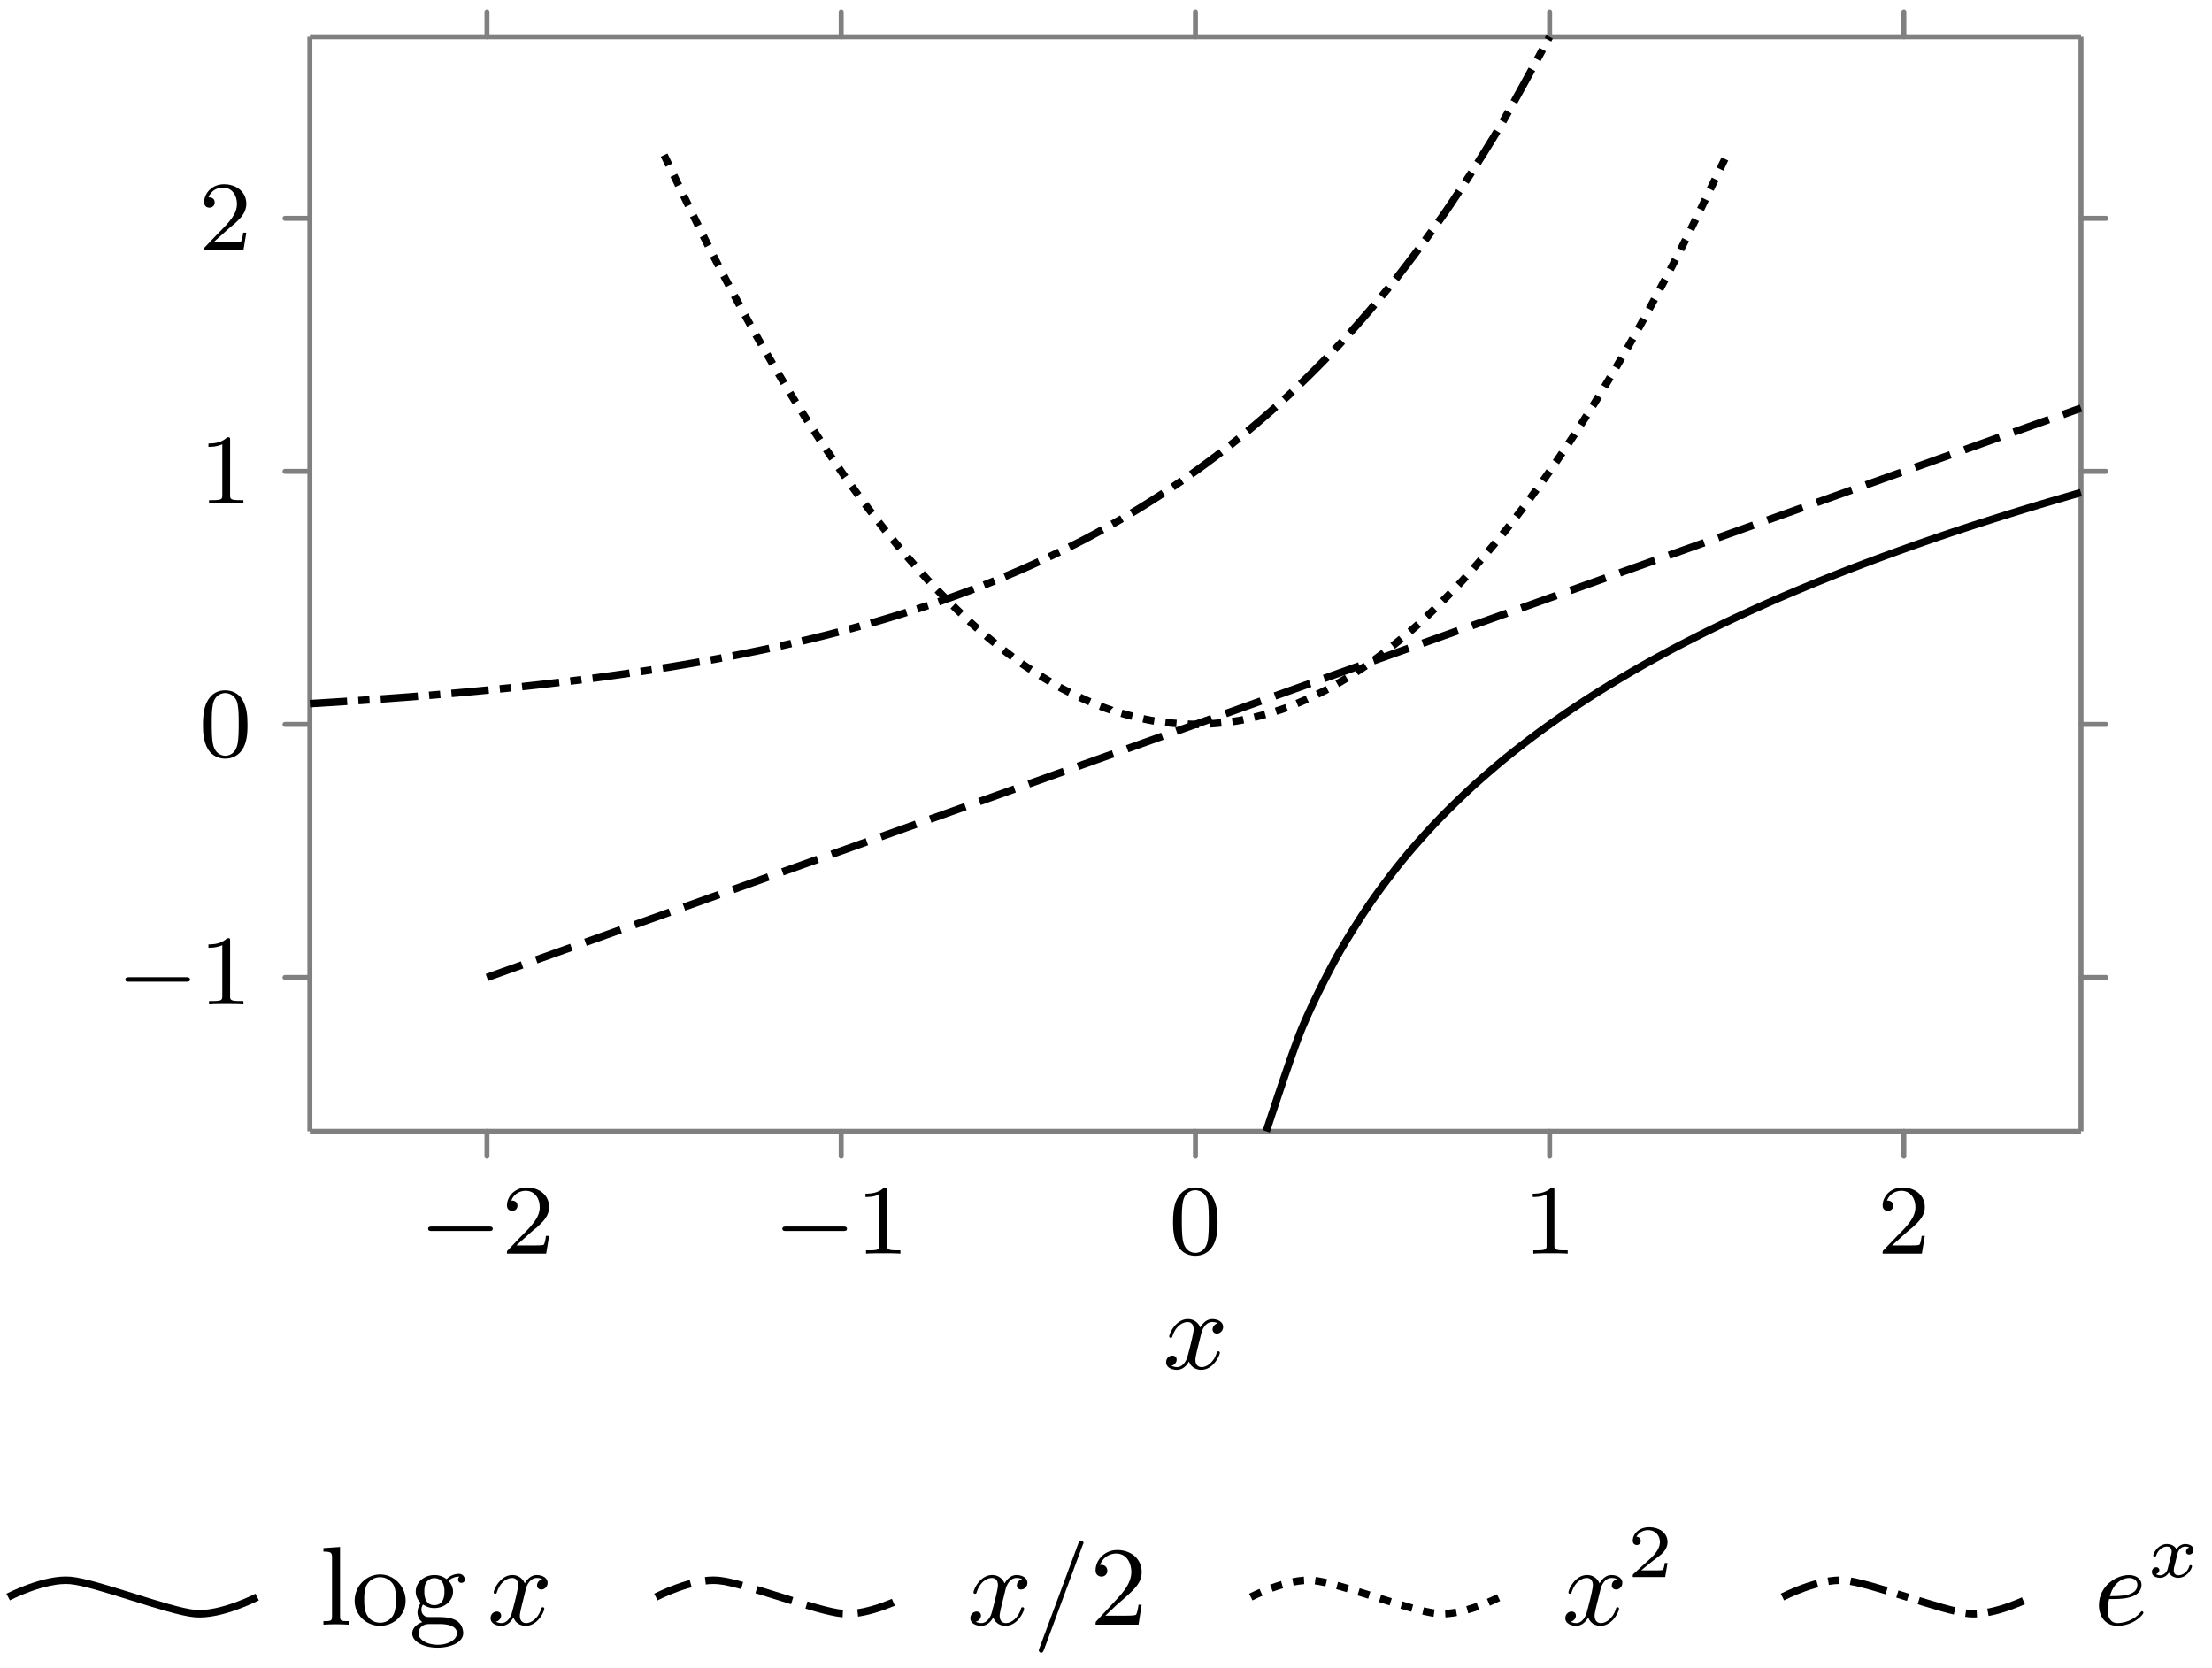 <svg xmlns="http://www.w3.org/2000/svg" xmlns:xlink="http://www.w3.org/1999/xlink" width="236.019" height="177.988" viewBox="0 0 177.014 133.491" version="1.2"><defs><symbol overflow="visible" id="a"><path style="stroke:none" d="M5.563-1.813c.14 0 .312 0 .312-.171 0-.188-.172-.188-.313-.188H1c-.125 0-.297 0-.297.188 0 .171.172.171.297.171Zm0 0"/></symbol><symbol overflow="visible" id="b"><path style="stroke:none" d="M2.25-1.625c.125-.125.453-.39.594-.5.484-.453.953-.89.953-1.61 0-.953-.797-1.562-1.781-1.562-.97 0-1.594.719-1.594 1.438 0 .39.312.437.422.437.172 0 .422-.11.422-.422 0-.406-.407-.406-.5-.406.234-.594.765-.781 1.156-.781.734 0 1.125.625 1.125 1.297 0 .828-.578 1.437-1.531 2.39l-1 1.047C.422-.219.422-.203.422 0h3.14l.235-1.422h-.25c-.016.156-.078.547-.172.703-.047.063-.656.063-.781.063H1.172Zm0 0"/></symbol><symbol overflow="visible" id="c"><path style="stroke:none" d="M2.5-5.078c0-.219-.016-.219-.234-.219-.329.313-.75.5-1.5.5v.266c.218 0 .64 0 1.109-.203v4.078c0 .297-.031.39-.781.39H.812V0c.329-.031 1.016-.031 1.375-.031.36 0 1.047 0 1.376.031v-.266H3.28c-.75 0-.781-.093-.781-.39Zm0 0"/></symbol><symbol overflow="visible" id="d"><path style="stroke:none" d="M3.89-2.547c0-.844-.078-1.36-.343-1.875-.344-.703-1-.875-1.438-.875-1 0-1.375.75-1.484.969C.344-3.75.328-2.953.328-2.547c0 .531.016 1.328.406 1.969.36.594.954.75 1.375.75.391 0 1.063-.125 1.47-.906.296-.579.312-1.297.312-1.813ZM2.11-.062c-.266 0-.813-.126-.985-.954-.094-.453-.094-1.203-.094-1.625 0-.546 0-1.109.094-1.546.172-.813.781-.891.984-.891.266 0 .829.14.985.86.094.437.094 1.046.094 1.577 0 .47 0 1.188-.094 1.641-.172.828-.719.938-.985.938Zm0 0"/></symbol><symbol overflow="visible" id="e"><path style="stroke:none" d="M4.406-3.625a.504.504 0 0 0-.422.484c0 .172.125.329.344.329.25 0 .5-.22.5-.532 0-.422-.453-.625-.875-.625-.531 0-.844.485-.953.672a1.042 1.042 0 0 0-1-.672c-.953 0-1.484 1.156-1.484 1.39 0 .079.062.11.125.11.078 0 .109-.047.125-.11.28-.89.875-1.155 1.218-1.155.266 0 .485.171.485.593 0 .313-.375 1.75-.5 2.188-.063.265-.344.828-.828.828-.188 0-.375-.063-.454-.11.235-.046.422-.265.422-.484 0-.234-.171-.328-.343-.328-.266 0-.5.219-.5.531 0 .438.484.61.859.61.531 0 .828-.422.969-.672.219.594.75.672.984.672.969 0 1.485-1.157 1.485-1.375 0-.047-.032-.11-.11-.11-.11 0-.11.032-.156.172-.203.64-.719 1.094-1.188 1.094-.25 0-.5-.156-.5-.594 0-.203.125-.687.204-1.031.046-.156.28-1.125.296-1.188.11-.328.375-.796.844-.796.156 0 .328.015.453.109Zm0 0"/></symbol><symbol overflow="visible" id="j"><path style="stroke:none" d="M4.031-6.375c.063-.125.063-.14.063-.156 0-.11-.094-.203-.188-.203-.125 0-.172.078-.172.093L.563 1.891c-.047.125-.047.14-.047.156 0 .11.078.203.187.203.094 0 .156-.047.219-.219Zm0 0"/></symbol><symbol overflow="visible" id="o"><path style="stroke:none" d="M1.234-2.047c.547 0 1.125 0 1.594-.125.844-.203 1-.703 1-1.015 0-.5-.469-.782-1-.782-1.047 0-2.406.89-2.406 2.422 0 .86.5 1.64 1.469 1.64 1.343 0 2.093-.921 2.093-1.046 0-.047-.062-.125-.125-.125-.03 0-.046.016-.125.11-.546.655-1.359.843-1.828.843-.625 0-.797-.594-.797-1.047 0-.016 0-.328.125-.875Zm.063-.234c.39-1.406 1.39-1.453 1.531-1.453.297 0 .672.14.672.546 0 .907-1.36.907-2.203.907Zm0 0"/></symbol><symbol overflow="visible" id="f"><path style="stroke:none" d="m1.656-6.219-1.328.094v.281c.61 0 .688.063.688.5v4.657c0 .406-.094.406-.688.406V0c.422-.016.594-.031 1-.031.422 0 .578.015 1.016.031v-.281c-.594 0-.688 0-.688-.406Zm0 0"/></symbol><symbol overflow="visible" id="g"><path style="stroke:none" d="M4.344-1.906c0-1.172-.938-2.11-2.032-2.11-1.14 0-2.046.954-2.046 2.11 0 1.11.921 2 2.03 2 1.142 0 2.048-.906 2.048-2ZM2.312-.156c-.453 0-.828-.219-1.03-.563-.235-.39-.25-.86-.25-1.265 0-.344 0-.844.218-1.22a1.222 1.222 0 0 1 1.047-.593c.515 0 .875.297 1.062.594.204.375.204.828.204 1.219 0 .328 0 .843-.22 1.234a1.18 1.18 0 0 1-1.03.594Zm0 0"/></symbol><symbol overflow="visible" id="h"><path style="stroke:none" d="M1.125-1.61c.219.141.5.282.906.282.86 0 1.5-.61 1.5-1.313 0-.437-.25-.75-.36-.875.36-.328.782-.328.876-.328-.031.031-.11.078-.11.235 0 .109.063.265.266.265.125 0 .266-.078.266-.265a.457.457 0 0 0-.485-.454c-.25 0-.656.094-.968.422a1.541 1.541 0 0 0-.97-.328c-.858 0-1.5.61-1.5 1.328 0 .454.266.782.407.907a1.262 1.262 0 0 0-.265.75c0 .296.14.625.39.78C.625-.046.266.282.266.704c0 .64.875 1.14 2.03 1.14 1.11 0 2.048-.468 2.048-1.155 0-.375-.172-.766-.5-.985-.5-.312-1.031-.312-1.875-.312-.188 0-.469 0-.547-.016C1.172-.688 1-.922 1-1.203c0-.156.047-.281.125-.406Zm.906.048c-.797 0-.797-.891-.797-1.079 0-.25.016-.546.172-.765a.792.792 0 0 1 .625-.313c.813 0 .813.86.813 1.078 0 .204 0 1.079-.813 1.079Zm.422 1.515c.281 0 1.39.016 1.39.735 0 .515-.702.921-1.53.921-.891 0-1.547-.421-1.547-.921 0-.141.093-.735.859-.735Zm0 0"/></symbol><symbol overflow="visible" id="k"><path style="stroke:none" d="M4.14-1.594h-.25c-.015.125-.093.657-.203.797-.062.078-.671.078-.859.078H1.234l.891-.844c1.469-1.265 2.016-1.75 2.016-2.656 0-1.031-.844-1.75-1.954-1.75-1.03 0-1.734.813-1.734 1.625 0 .453.39.5.469.5.203 0 .469-.14.469-.469a.451.451 0 0 0-.47-.468c-.046 0-.062 0-.109.015.22-.64.797-.921 1.282-.921.906 0 1.219.843 1.219 1.468 0 .907-.688 1.657-1.11 2.125L.563-.328c-.11.11-.11.125-.11.328h3.438Zm0 0"/></symbol><symbol overflow="visible" id="m"><path style="stroke:none" d="M3.219-1.125H3c-.016.094-.078.484-.156.547-.047.047-.531.047-.625.047h-1.11l.766-.625c.203-.172.734-.547.922-.735.172-.171.422-.484.422-.906 0-.75-.672-1.187-1.485-1.187-.765 0-1.296.515-1.296 1.078 0 .297.25.344.312.344a.32.32 0 0 0 .328-.329c0-.125-.078-.328-.344-.328.141-.297.5-.531.922-.531.625 0 .953.469.953.953 0 .422-.28.86-.687 1.25L.5-.25C.437-.187.437-.187.437 0h2.594Zm0 0"/></symbol><symbol overflow="visible" id="p"><path style="stroke:none" d="M3.375-2.36a.339.339 0 0 0-.266.329c0 .187.157.234.235.234.187 0 .36-.14.36-.375 0-.328-.36-.469-.657-.469-.406 0-.64.313-.703.422-.078-.156-.313-.422-.766-.422-.687 0-1.094.72-1.094.922 0 .032.032.078.11.078.094 0 .11-.03.125-.078.156-.484.562-.718.844-.718.296 0 .39.187.39.39 0 .063 0 .125-.047.313-.14.546-.265 1.093-.297 1.171-.093.22-.312.422-.562.422-.031 0-.203 0-.344-.093C.938-.312.97-.5.97-.547c0-.156-.125-.234-.25-.234-.156 0-.344.125-.344.375 0 .344.375.469.656.469.344 0 .594-.235.703-.422.125.25.407.421.75.421.704 0 1.094-.734 1.094-.921 0-.016 0-.094-.11-.094-.077 0-.093.047-.109.11-.171.515-.593.702-.859.702-.219 0-.375-.125-.375-.375 0-.125.016-.25.078-.453l.188-.781c.062-.234.093-.344.218-.484a.574.574 0 0 1 .422-.204c.031 0 .203 0 .344.079Zm0 0"/></symbol><clipPath id="i"><path d="M0 117h30v16.238H0Zm0 0"/></clipPath><clipPath id="l"><path d="M44 117h37v16.238H44Zm0 0"/></clipPath><clipPath id="n"><path d="M91 117h38v16.238H91Zm0 0"/></clipPath><clipPath id="q"><path d="M134 117h38v16.238h-38Zm0 0"/></clipPath></defs><path style="fill:none;stroke-width:.399;stroke-linecap:round;stroke-linejoin:miter;stroke:gray;stroke-opacity:1;stroke-miterlimit:10" d="M14.172-1.991V.001M42.52-1.991V.001M70.867-1.991V.001M99.21-1.991V.001M127.558-1.991V.001M14.172 87.591v1.992M42.52 87.591v1.992M70.867 87.591v1.992M99.21 87.591v1.992M127.558 87.591v1.992M-1.992 12.314H0M-1.992 32.564H0M-1.992 52.81H0M-1.992 73.056H0M141.734 12.314h1.992M141.734 32.564h1.992M141.734 52.81h1.992M141.734 73.056h1.992" transform="matrix(1 0 0 -1 24.797 90.528)"/><path style="fill:none;stroke-width:.399;stroke-linecap:butt;stroke-linejoin:miter;stroke:gray;stroke-opacity:1;stroke-miterlimit:10" d="M0 .001h141.734M0 87.591h141.734M0 .001v87.59M141.734.001v87.59" transform="matrix(1 0 0 -1 24.797 90.528)"/><path style="fill:none;stroke-width:.598;stroke-linecap:butt;stroke-linejoin:miter;stroke:#000;stroke-opacity:1;stroke-dasharray:2.989,.897,.897,.897;stroke-miterlimit:10" d="M0 34.224s2.988.183 4.133.262c1.148.078 2.988.21 4.132.3 1.149.09 2.989.246 4.137.352 1.145.101 2.985.281 4.133.402 1.148.121 2.984.328 4.133.469a209.697 209.697 0 0 1 8.27 1.168c1.144.187 2.984.504 4.132.723 1.145.214 2.985.586 4.133.836 1.148.253 2.988.68 4.133.972 1.148.29 2.988.785 4.133 1.121a129.3 129.3 0 0 1 4.136 1.297c1.145.39 2.985 1.055 4.133 1.504 1.149.45 2.985 1.219 4.133 1.738a93.23 93.23 0 0 1 4.133 2.008 89.728 89.728 0 0 1 4.133 2.328 88.566 88.566 0 0 1 4.136 2.692 88.583 88.583 0 0 1 4.133 3.11 89.7 89.7 0 0 1 4.133 3.597 94.878 94.878 0 0 1 4.133 4.168 107.886 107.886 0 0 1 4.136 4.82 124.118 124.118 0 0 1 4.133 5.578 142.132 142.132 0 0 1 4.133 6.457c1.149 1.93 4.133 7.465 4.133 7.465" transform="matrix(1 0 0 -1 24.797 90.528)"/><path style="fill:none;stroke-width:.598;stroke-linecap:butt;stroke-linejoin:miter;stroke:#000;stroke-opacity:1;stroke-dasharray:.897,.897;stroke-miterlimit:10" d="M28.348 78.118s2.558-5.343 3.543-7.273c.98-1.934 2.558-4.89 3.542-6.645.98-1.757 2.56-4.433 3.543-6.011a142.99 142.99 0 0 1 3.543-5.38 111.181 111.181 0 0 1 3.543-4.745 87.574 87.574 0 0 1 3.543-4.114c.985-1.05 2.559-2.601 3.543-3.48a52.374 52.374 0 0 1 3.543-2.848c.985-.699 2.563-1.687 3.543-2.21.985-.528 2.563-1.235 3.543-1.583a26.599 26.599 0 0 1 3.543-.949 24.174 24.174 0 0 1 3.547-.316c.98 0 2.559.14 3.543.316.98.176 2.559.598 3.543.95.98.347 2.559 1.054 3.543 1.581.98.524 2.559 1.512 3.543 2.211.984.703 2.559 1.973 3.543 2.848.984.879 2.559 2.43 3.543 3.48a87.574 87.574 0 0 1 3.543 4.114c.984 1.23 2.558 3.34 3.543 4.746a142.99 142.99 0 0 1 3.543 5.379 171.553 171.553 0 0 1 3.543 6.011c.984 1.754 2.562 4.711 3.543 6.645.984 1.93 3.543 7.273 3.543 7.273" transform="matrix(1 0 0 -1 24.797 90.528)"/><path style="fill:none;stroke-width:.598;stroke-linecap:butt;stroke-linejoin:miter;stroke:#000;stroke-opacity:1;stroke-dasharray:2.989,1.196;stroke-miterlimit:10" d="m14.172 12.314 5.316 1.898 5.317 1.899c1.472.527 3.84 1.37 5.312 1.898l5.316 1.898c1.473.528 3.84 1.372 5.313 1.899l5.316 1.898 5.317 1.899c1.472.527 3.84 1.37 5.312 1.898l5.317 1.899c1.472.527 3.84 1.37 5.312 1.898l5.317 1.898c1.476.524 3.84 1.372 5.316 1.899 1.473.523 3.84 1.371 5.313 1.898 1.476.524 3.84 1.371 5.316 1.895 1.473.527 3.84 1.375 5.312 1.898 1.477.528 3.844 1.371 5.317 1.899l5.316 1.898c1.473.528 3.84 1.371 5.313 1.899l5.316 1.898c1.473.527 3.84 1.371 5.317 1.898 1.472.528 3.84 1.372 5.312 1.899l5.316 1.898c1.473.528 3.84 1.371 5.313 1.899l5.316 1.898" transform="matrix(1 0 0 -1 24.797 90.528)"/><path style="fill:none;stroke-width:.598;stroke-linecap:butt;stroke-linejoin:miter;stroke:#000;stroke-opacity:1;stroke-miterlimit:10" d="M76.535.001S78.496 6.017 79.25 7.9c.754 1.886 1.965 4.277 2.719 5.683.754 1.403 1.96 3.309 2.714 4.426.754 1.121 1.961 2.707 2.715 3.637.754.933 1.965 2.285 2.72 3.082.753.797 1.96 1.972 2.714 2.672.754.699 1.96 1.738 2.715 2.359a80.102 80.102 0 0 0 2.719 2.113c.753.559 1.96 1.407 2.714 1.914a93.282 93.282 0 0 0 2.715 1.75c.754.465 1.965 1.18 2.719 1.61.754.43 1.96 1.093 2.715 1.492.754.398 1.965 1.016 2.719 1.387.75.375 1.96.949 2.714 1.3.754.348 1.961.891 2.715 1.22.754.331 1.965.839 2.719 1.151.754.313 1.96.793 2.715 1.09a192.48 192.48 0 0 0 10.863 3.852 242.532 242.532 0 0 0 5.434 1.683c.754.223 2.718.793 2.718.793" transform="matrix(1 0 0 -1 24.797 90.528)"/><use xlink:href="#a" x="33.559" y="100.314" style="fill:#000;fill-opacity:1"/><use xlink:href="#b" x="40.146" y="100.314" style="fill:#000;fill-opacity:1"/><use xlink:href="#a" x="61.905" y="100.314" style="fill:#000;fill-opacity:1"/><use xlink:href="#c" x="68.492" y="100.314" style="fill:#000;fill-opacity:1"/><use xlink:href="#d" x="93.544" y="100.314" style="fill:#000;fill-opacity:1"/><use xlink:href="#c" x="121.89" y="100.314" style="fill:#000;fill-opacity:1"/><use xlink:href="#b" x="150.235" y="100.314" style="fill:#000;fill-opacity:1"/><use xlink:href="#a" x="9.328" y="80.367" style="fill:#000;fill-opacity:1"/><use xlink:href="#c" x="15.914" y="80.367" style="fill:#000;fill-opacity:1"/><use xlink:href="#d" x="15.914" y="60.535" style="fill:#000;fill-opacity:1"/><use xlink:href="#c" x="15.914" y="40.288" style="fill:#000;fill-opacity:1"/><use xlink:href="#b" x="15.914" y="20.04" style="fill:#000;fill-opacity:1"/><use xlink:href="#e" x="93.051" y="109.519" style="fill:#000;fill-opacity:1"/><g style="fill:#000;fill-opacity:1"><use xlink:href="#f" x="25.555" y="129.999"/><use xlink:href="#g" x="28.115" y="129.999"/><use xlink:href="#h" x="32.723" y="129.999"/></g><use xlink:href="#e" x="38.994" y="129.999" style="fill:#000;fill-opacity:1"/><g clip-path="url(#i)"><path style="fill:none;stroke-width:.598;stroke-linecap:butt;stroke-linejoin:miter;stroke:#000;stroke-opacity:1;stroke-miterlimit:10" d="M-19.926-.002s2.907 1.512 4.98 1.329c2.075-.184 7.891-2.47 9.966-2.653C-2.906-1.509 0-.002 0-.002" transform="matrix(1 0 0 -1 20.578 127.787)"/></g><g style="fill:#000;fill-opacity:1"><use xlink:href="#e" x="77.389" y="129.999"/><use xlink:href="#j" x="82.613" y="129.999"/></g><use xlink:href="#k" x="87.22" y="129.999" style="fill:#000;fill-opacity:1"/><g clip-path="url(#l)"><path style="fill:none;stroke-width:.598;stroke-linecap:butt;stroke-linejoin:miter;stroke:#000;stroke-opacity:1;stroke-dasharray:2.989,1.196;stroke-miterlimit:10" d="M-19.924-.002s2.907 1.512 4.98 1.329c2.075-.184 7.887-2.47 9.962-2.653 2.074-.183 4.98 1.324 4.98 1.324" transform="matrix(1 0 0 -1 72.412 127.787)"/></g><use xlink:href="#e" x="124.999" y="129.999" style="fill:#000;fill-opacity:1"/><use xlink:href="#m" x="130.223" y="126.189" style="fill:#000;fill-opacity:1"/><g clip-path="url(#n)"><path style="fill:none;stroke-width:.598;stroke-linecap:butt;stroke-linejoin:miter;stroke:#000;stroke-opacity:1;stroke-dasharray:.897,.897;stroke-miterlimit:10" d="M-19.924-.002s2.906 1.512 4.98 1.329c2.074-.184 7.89-2.47 9.961-2.653C-2.909-1.509.001-.002.001-.002" transform="matrix(1 0 0 -1 120.022 127.787)"/></g><use xlink:href="#o" x="167.545" y="129.999" style="fill:#000;fill-opacity:1"/><use xlink:href="#p" x="171.83" y="126.189" style="fill:#000;fill-opacity:1"/><g clip-path="url(#q)"><path style="fill:none;stroke-width:.598;stroke-linecap:butt;stroke-linejoin:miter;stroke:#000;stroke-opacity:1;stroke-dasharray:2.989,.897,.897,.897;stroke-miterlimit:10" d="M-19.927-.002s2.91 1.512 4.984 1.329c2.074-.184 7.887-2.47 9.96-2.653C-2.907-1.509-.001-.002-.001-.002" transform="matrix(1 0 0 -1 162.568 127.787)"/></g></svg>
